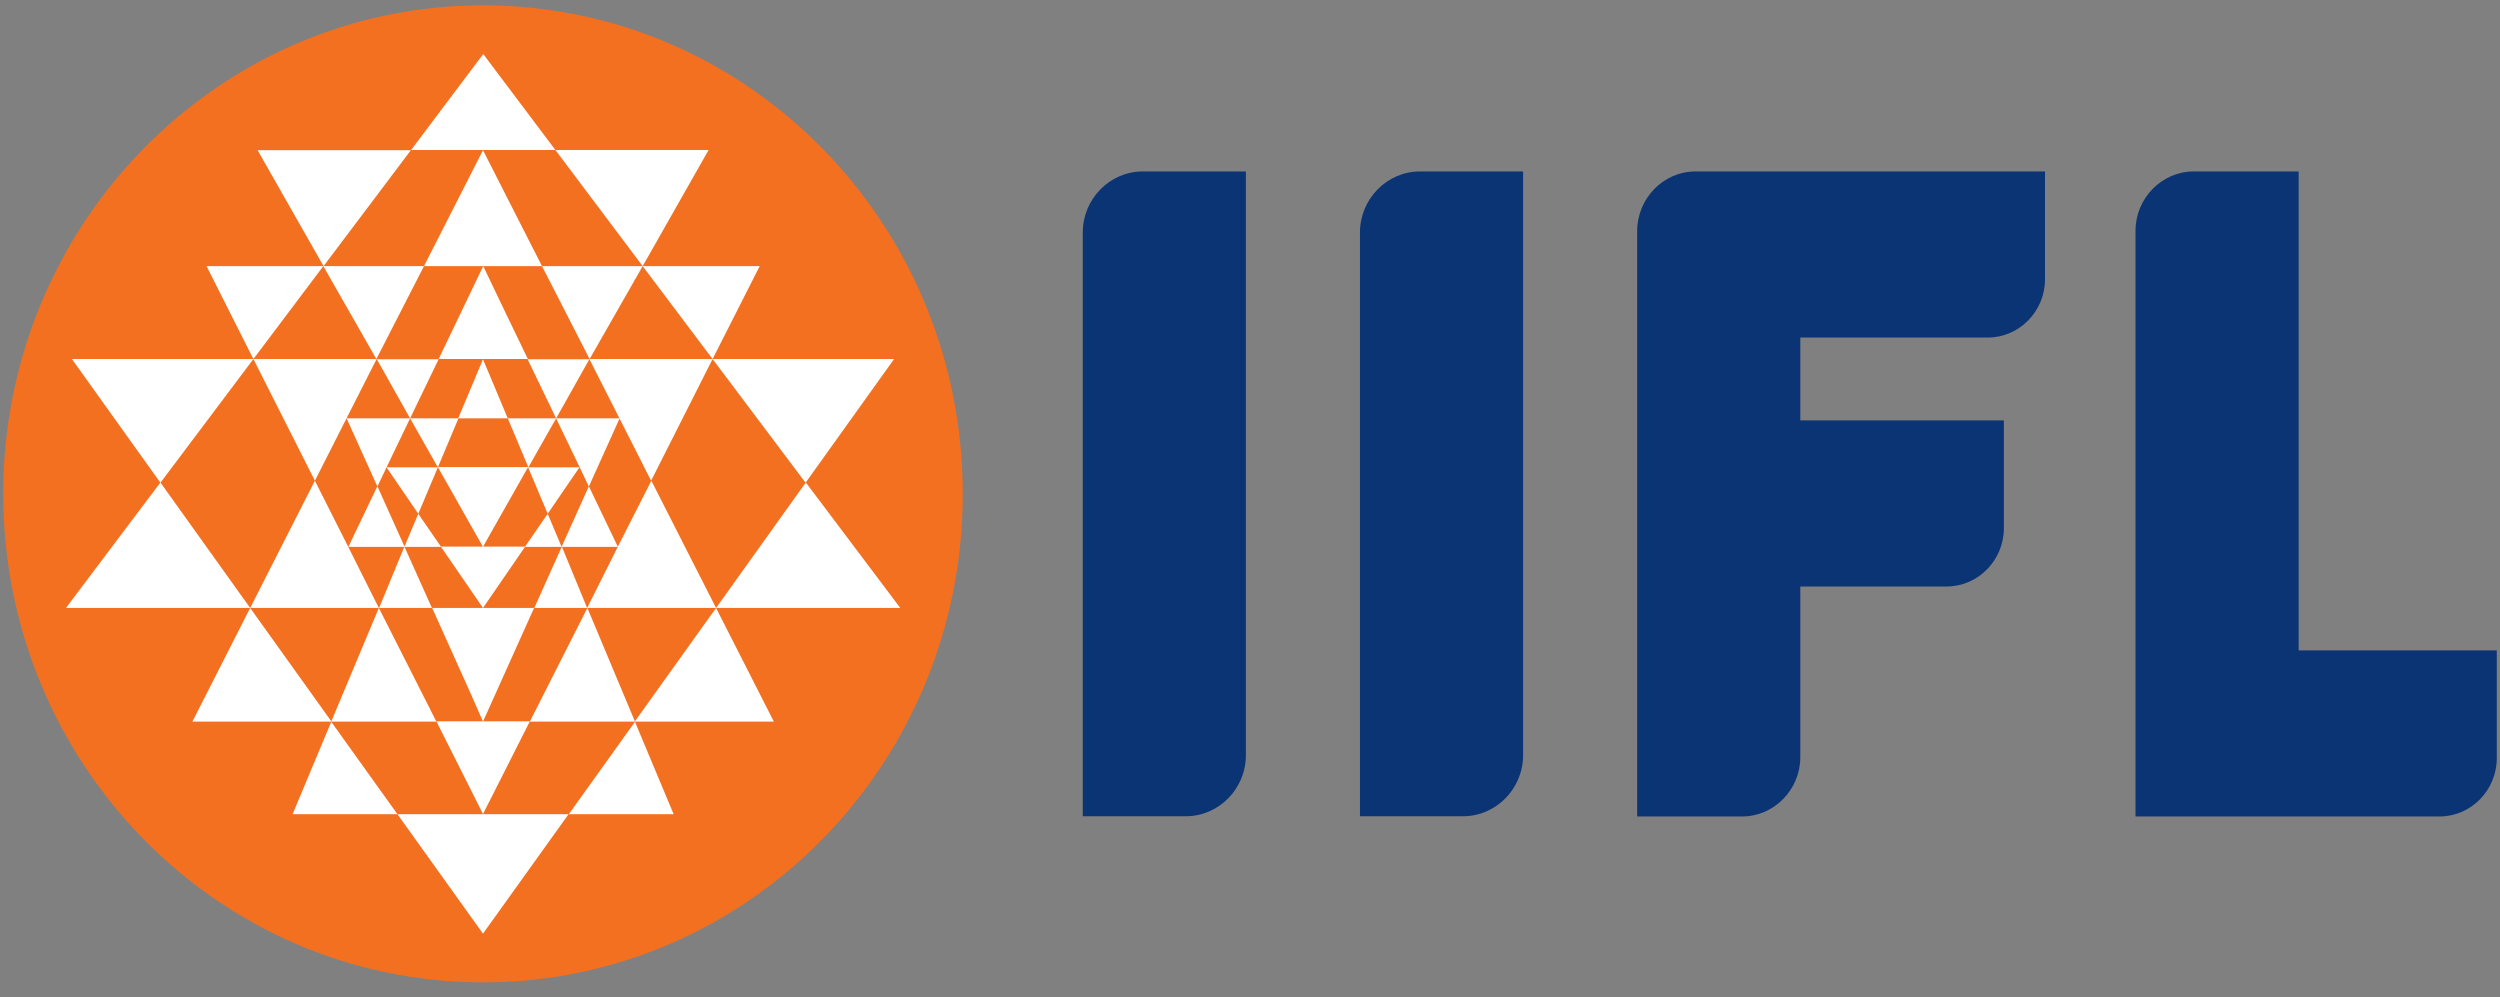 <svg width="183" height="73" viewBox="0 0 183 73" fill="none" xmlns="http://www.w3.org/2000/svg">
<rect x="0" y="0" width="183" height="73" fill="#808080" stroke="none"/>
<g clip-path="url(#clip0)">
<path fill-rule="evenodd" clip-rule="evenodd" d="M35.355 0.39C54.757 0.39 70.474 16.394 70.474 36.149C70.474 55.905 54.757 71.909 35.355 71.909C15.954 71.909 0.236 55.905 0.236 36.149C0.236 16.394 15.972 0.39 35.355 0.39Z" fill="#F37021"/>
<path fill-rule="evenodd" clip-rule="evenodd" d="M30.618 37.609L32.052 34.209H28.295L30.618 37.609ZM30.019 30.624L32.052 34.209L33.559 30.624H30.019ZM30.019 30.624L32.107 26.299H27.587L30.019 30.624ZM18.549 26.281L23.05 35.188L27.569 26.281H18.549ZM23.05 35.188L18.313 44.503H27.733L25.482 40.012L23.05 35.188ZM25.373 30.624L27.624 35.613L28.295 34.209L30.019 30.624H25.373ZM27.624 35.595L25.5 40.03H29.62L27.624 35.595ZM30.618 37.609L29.602 40.03H32.288L30.618 37.609ZM27.751 44.503H31.617L29.602 40.012L27.751 44.503ZM31.943 52.819L27.733 44.503L24.248 52.819H31.943ZM35.355 44.503L34.684 43.523L32.27 40.012H34.194H34.466H35.355H36.245H38.441L35.355 44.503ZM23.685 19.48L30.074 10.997H18.858L23.685 19.48ZM31.036 19.48H23.667L27.551 26.281L31.036 19.48ZM18.549 26.281L23.667 19.48H15.119L18.549 26.281ZM18.549 26.281H5.264L11.743 35.336L18.549 26.281ZM18.313 44.503L14.084 52.819H24.266L18.313 44.503ZM4.828 44.503H18.313L11.743 35.318L4.828 44.503ZM21.417 59.601H29.094L24.248 52.837L21.417 59.601ZM40.092 37.609L38.658 34.209H42.416L40.092 37.609ZM40.709 30.624L38.677 34.209L37.17 30.624H40.709ZM40.709 30.624L38.622 26.299H43.141L40.709 30.624ZM52.162 26.281L47.661 35.188L43.141 26.281H52.162ZM47.679 35.188L52.416 44.503H42.978L45.229 40.012L47.679 35.188ZM45.356 30.624L43.105 35.613L42.434 34.209L40.709 30.624H45.356ZM43.105 35.595L45.229 40.03H41.109L43.105 35.595ZM40.092 37.609L41.109 40.03H38.423L40.092 37.609ZM42.978 44.503H39.112L41.127 40.012L42.978 44.503ZM38.786 52.819L42.996 44.503L46.481 52.819H38.786ZM35.355 30.624H35.682H36.063H37.17L35.355 26.299L33.54 30.624H34.775H35.029H35.355ZM35.355 40.03L35.809 39.217L38.658 34.19H35.827H35.355H34.847H32.052L35.355 40.03ZM35.355 52.819L39.094 44.503H36.662H36.481H35.373H34.339H34.085H31.635L34.52 50.915L35.355 52.819ZM47.044 19.48L40.655 10.979H51.871L47.044 19.48ZM39.675 19.48H47.044L43.16 26.281L39.675 19.48ZM52.162 26.281L47.044 19.48H55.61L52.162 26.281ZM52.162 26.281H65.447L58.968 35.336L52.162 26.281ZM52.416 44.503L56.645 52.819H46.463L52.416 44.503ZM65.901 44.503H52.416L58.986 35.318L65.901 44.503ZM49.312 59.601H41.635L46.481 52.837L49.312 59.601ZM35.355 10.979H36.807H37.933H40.655L35.373 3.956L30.092 10.979H33.268H33.922H35.355ZM35.355 19.48H35.882H36.208H39.675L35.355 10.997L31.036 19.48H34.502H34.684H35.355ZM35.355 26.281H36.19H38.64L36.662 22.178L35.373 19.48L32.107 26.281H34.72H35.355ZM35.355 59.583L36.245 57.827L38.786 52.8H36.59H36.426H35.355H34.393H34.121H31.943L35.355 59.583ZM35.355 68.342L41.617 59.601H37.352H36.136H35.355H34.847H33.359H29.094L35.355 68.342Z" fill="white"/>
<path fill-rule="evenodd" clip-rule="evenodd" d="M111.491 12.55H103.941C101.527 12.55 99.549 14.564 99.549 17.022V59.749H107.099C109.513 59.749 111.491 57.735 111.491 55.277V12.55ZM124.105 12.55H130.584H131.782H149.695V20.441C149.695 22.788 147.808 24.71 145.503 24.71H131.782V30.771H146.683V38.663C146.683 41.01 144.795 42.932 142.49 42.932H131.782V55.425C131.782 57.809 129.858 59.767 127.517 59.767H119.84V16.893C119.858 14.509 121.764 12.55 124.105 12.55ZM91.2 12.55H83.65C81.236 12.55 79.258 14.564 79.258 17.022V59.749H86.808C89.222 59.749 91.2 57.735 91.2 55.277V12.55ZM168.262 12.55H160.585C158.244 12.55 156.32 14.509 156.32 16.893V59.767C163.743 59.767 171.148 59.767 178.571 59.767C180.876 59.767 182.764 57.846 182.764 55.498V47.607H168.262V12.55Z" fill="#0A3474"/>
</g>
<defs>
<clipPath id="clip0">
<rect width="183" height="72" fill="white" transform="translate(0 0.168)"/>
</clipPath>
</defs>
</svg>
